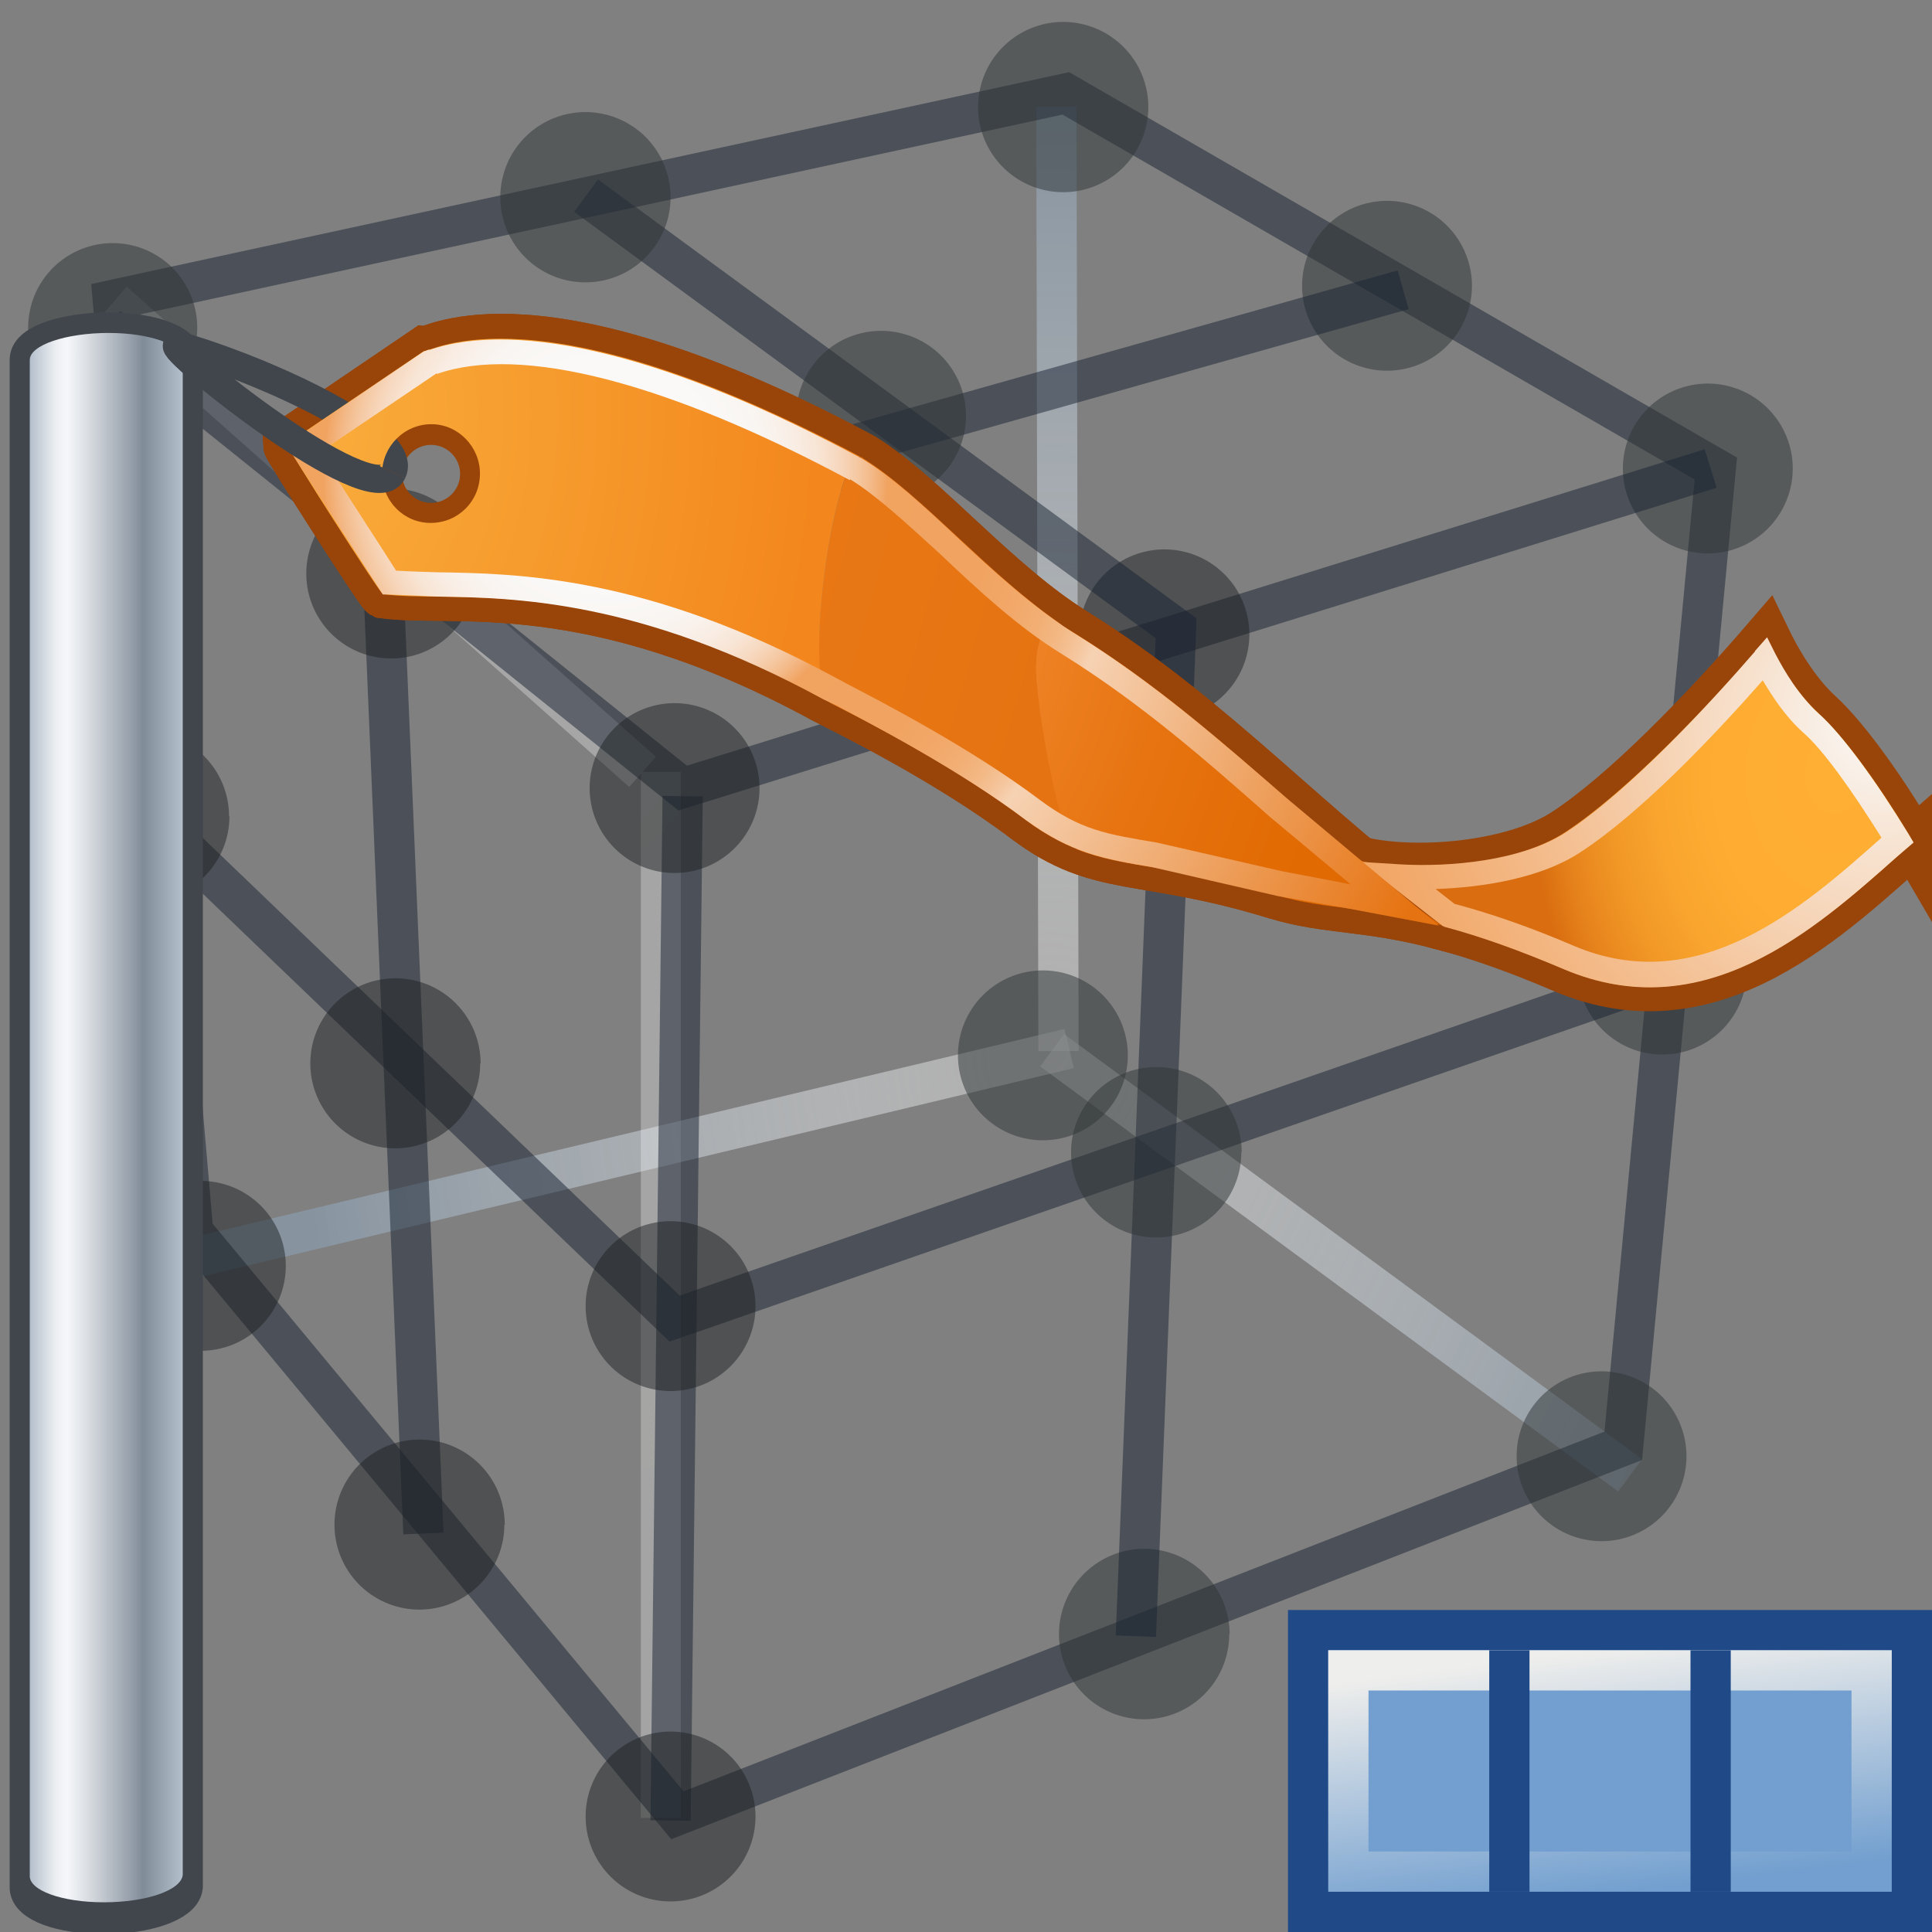 <svg xmlns="http://www.w3.org/2000/svg" width="48" height="48" xmlns:xlink="http://www.w3.org/1999/xlink"><rect width="100%" height="100%" fill="#808080" stroke="none"/><defs><linearGradient id="a"><stop offset="0" stop-color="#eeeeec"/><stop offset="1" stop-color="#eeeeec" stop-opacity="0"/></linearGradient><linearGradient id="F" x1="7.757" x2="8.513" y1="5" y2="11" xlink:href="#a" gradientUnits="userSpaceOnUse" gradientTransform="translate(32 36)"/><radialGradient id="p" cx="15.027" cy="177.013" r="22.242" gradientUnits="userSpaceOnUse" fy="177.013" fx="15.027"><stop offset="0" stop-color="#FAFAFA"/><stop offset=".127" stop-color="#FAF9F8"/><stop offset=".173" stop-color="#F9F5F1"/><stop offset=".206" stop-color="#F9EEE6"/><stop offset=".233" stop-color="#F8E5D5"/><stop offset=".255" stop-color="#F7D8BF"/><stop offset=".275" stop-color="#F5C9A3"/><stop offset=".293" stop-color="#F3B784"/><stop offset=".309" stop-color="#F1A360"/><stop offset=".425" stop-color="#F1A462"/><stop offset=".469" stop-color="#F2A869"/><stop offset=".502" stop-color="#F2AF75"/><stop offset=".528" stop-color="#F3B986"/><stop offset=".55" stop-color="#F5C59C"/><stop offset=".567" stop-color="#F6D2B3"/><stop offset="1" stop-color="#E67311"/></radialGradient><radialGradient id="o" cx="7.281" cy="1099.962" r="19.252" gradientUnits="userSpaceOnUse" gradientTransform="matrix(1 0 0 1.355 0 -1314.858)" fy="1099.962" fx="7.281"><stop offset="0" stop-color="#FAAF3D"/><stop offset=".047" stop-color="#F9AC3B"/><stop offset=".67" stop-color="#F3871D"/><stop offset="1" stop-color="#F17912"/></radialGradient><radialGradient id="n" cx="-31.126" cy="1083.686" r="60.708" gradientUnits="userSpaceOnUse" gradientTransform="matrix(1.022 0 0 1.385 19.871 -1543.928)" fy="1083.686" fx="-31.126"><stop offset="0" stop-color="#FAAF3D"/><stop offset=".126" stop-color="#F7A636"/><stop offset=".697" stop-color="#EB811B"/><stop offset="1" stop-color="#E67311"/></radialGradient><radialGradient id="m" cx="20.442" cy="1102.39" r="16.456" gradientUnits="userSpaceOnUse" gradientTransform="matrix(1.022 0 0 1.385 19.871 -1543.928)" fy="1102.39" fx="20.442"><stop offset=".258" stop-color="#F1872B"/><stop offset=".294" stop-color="#EF8427"/><stop offset=".515" stop-color="#E77411"/><stop offset=".729" stop-color="#E26B04"/><stop offset=".927" stop-color="#E06800"/></radialGradient><radialGradient id="l" cx="46.116" cy="182.995" r="13.683" gradientUnits="userSpaceOnUse" fy="182.995" fx="46.116"><stop offset="0" stop-color="#FAFAFA"/><stop offset=".238" stop-color="#F7E2CF"/><stop offset=".596" stop-color="#F4C093"/><stop offset=".861" stop-color="#F2AB6E"/><stop offset="1" stop-color="#F1A360"/></radialGradient><radialGradient id="k" cx="44.901" cy="1106.304" r="8.663" gradientUnits="userSpaceOnUse" gradientTransform="matrix(1.022 0 0 1.385 19.871 -1543.928)" fy="1106.304" fx="44.901"><stop offset="0" stop-color="#FFAF33"/><stop offset=".329" stop-color="#FEAD32"/><stop offset=".501" stop-color="#F9A52E"/><stop offset=".637" stop-color="#F19726"/><stop offset=".754" stop-color="#E7841C"/><stop offset=".854" stop-color="#D96D10"/></radialGradient><linearGradient id="j" x1="1.039" x2="4.754" y1="188.612" y2="188.612" gradientUnits="userSpaceOnUse" gradientTransform="matrix(1.022 0 0 1.022 19.871 -200.101)"><stop offset="0" stop-color="#B4BFCC"/><stop offset=".169" stop-color="#ECEFF2"/><stop offset=".242" stop-color="#F6F7FA"/><stop offset=".386" stop-color="#D8DCE1"/><stop offset=".699" stop-color="#8C96A2"/><stop offset=".742" stop-color="#818C99"/><stop offset="1" stop-color="#B4BFCC"/></linearGradient><radialGradient id="i" cx="114.888" cy="165.633" r="36.407" fx="114.888" fy="165.633" gradientUnits="userSpaceOnUse"><stop offset="0" stop-color="#efeeec" stop-opacity=".433"/><stop offset="1" stop-color="#8794A0"/></radialGradient><radialGradient cx="87.105" cy="220.009" r="5.976" gradientUnits="userSpaceOnUse" gradientTransform="translate(29.871 -24.189)" fy="220.009" fx="87.105"><stop offset="0" stop-color="#fff"/><stop offset=".219" stop-color="#F9D0AE"/><stop offset=".415" stop-color="#F5AB6D"/><stop offset=".579" stop-color="#F2903E"/><stop offset=".704" stop-color="#F07F21"/><stop offset=".775" stop-color="#EF7916"/><stop offset="1" stop-color="#CE5B0E"/></radialGradient><radialGradient cx="56.94" cy="220.716" r="3.676" fx="56.94" fy="220.716" gradientTransform="matrix(-1 0 0 1 174.769 -24.189)" gradientUnits="userSpaceOnUse"><stop offset="0" stop-color="#fff"/><stop offset=".219" stop-color="#F9D0AE"/><stop offset=".415" stop-color="#F5AB6D"/><stop offset=".579" stop-color="#F2903E"/><stop offset=".704" stop-color="#F07F21"/><stop offset=".775" stop-color="#EF7916"/><stop offset="1" stop-color="#CE5B0E"/></radialGradient><radialGradient cx="108.365" cy="211.694" r="5.976" gradientUnits="userSpaceOnUse" gradientTransform="translate(29.871 -24.189)" fy="211.694" fx="108.365"><stop offset="0" stop-color="#fff"/><stop offset=".219" stop-color="#F9D0AE"/><stop offset=".415" stop-color="#F5AB6D"/><stop offset=".579" stop-color="#F2903E"/><stop offset=".704" stop-color="#F07F21"/><stop offset=".775" stop-color="#EF7916"/><stop offset="1" stop-color="#CE5B0E"/></radialGradient><radialGradient cx="35.68" cy="212.401" r="3.676" fx="35.68" fy="212.401" gradientTransform="matrix(-1 0 0 1 174.769 -24.189)" gradientUnits="userSpaceOnUse"><stop offset="0" stop-color="#fff"/><stop offset=".219" stop-color="#F9D0AE"/><stop offset=".415" stop-color="#F5AB6D"/><stop offset=".579" stop-color="#F2903E"/><stop offset=".704" stop-color="#F07F21"/><stop offset=".775" stop-color="#EF7916"/><stop offset="1" stop-color="#CE5B0E"/></radialGradient><radialGradient cx="76.195" cy="206.884" r="5.977" gradientUnits="userSpaceOnUse" gradientTransform="translate(29.871 -24.189)" fy="206.884" fx="76.195"><stop offset="0" stop-color="#fff"/><stop offset=".219" stop-color="#F9D0AE"/><stop offset=".415" stop-color="#F5AB6D"/><stop offset=".579" stop-color="#F2903E"/><stop offset=".704" stop-color="#F07F21"/><stop offset=".775" stop-color="#EF7916"/><stop offset="1" stop-color="#CE5B0E"/></radialGradient><radialGradient cx="67.85" cy="207.592" r="3.676" fx="67.85" fy="207.592" gradientTransform="matrix(-1 0 0 1 174.769 -24.189)" gradientUnits="userSpaceOnUse"><stop offset="0" stop-color="#fff"/><stop offset=".219" stop-color="#F9D0AE"/><stop offset=".415" stop-color="#F5AB6D"/><stop offset=".579" stop-color="#F2903E"/><stop offset=".704" stop-color="#F07F21"/><stop offset=".775" stop-color="#EF7916"/><stop offset="1" stop-color="#CE5B0E"/></radialGradient><radialGradient cx="86.291" cy="196.491" r="5.977" gradientUnits="userSpaceOnUse" gradientTransform="translate(29.871 -24.189)" fy="196.491" fx="86.291"><stop offset="0" stop-color="#fff"/><stop offset=".219" stop-color="#F9D0AE"/><stop offset=".415" stop-color="#F5AB6D"/><stop offset=".579" stop-color="#F2903E"/><stop offset=".704" stop-color="#F07F21"/><stop offset=".775" stop-color="#EF7916"/><stop offset="1" stop-color="#CE5B0E"/></radialGradient><radialGradient cx="57.752" cy="197.199" r="3.676" fx="57.752" fy="197.199" gradientTransform="matrix(-1 0 0 1 174.769 -24.189)" gradientUnits="userSpaceOnUse"><stop offset="0" stop-color="#fff"/><stop offset=".219" stop-color="#F9D0AE"/><stop offset=".415" stop-color="#F5AB6D"/><stop offset=".579" stop-color="#F2903E"/><stop offset=".704" stop-color="#F07F21"/><stop offset=".775" stop-color="#EF7916"/><stop offset="1" stop-color="#CE5B0E"/></radialGradient><radialGradient cx="110.441" cy="189.72" r="5.976" gradientUnits="userSpaceOnUse" gradientTransform="translate(29.871 -24.189)" fy="189.72" fx="110.441"><stop offset="0" stop-color="#fff"/><stop offset=".219" stop-color="#F9D0AE"/><stop offset=".415" stop-color="#F5AB6D"/><stop offset=".579" stop-color="#F2903E"/><stop offset=".704" stop-color="#F07F21"/><stop offset=".775" stop-color="#EF7916"/><stop offset="1" stop-color="#CE5B0E"/></radialGradient><radialGradient cx="33.604" cy="190.427" r="3.676" fx="33.604" fy="190.427" gradientTransform="matrix(-1 0 0 1 174.769 -24.189)" gradientUnits="userSpaceOnUse"><stop offset="0" stop-color="#fff"/><stop offset=".219" stop-color="#F9D0AE"/><stop offset=".415" stop-color="#F5AB6D"/><stop offset=".579" stop-color="#F2903E"/><stop offset=".704" stop-color="#F07F21"/><stop offset=".775" stop-color="#EF7916"/><stop offset="1" stop-color="#CE5B0E"/></radialGradient><radialGradient cx="95.831" cy="181.284" r="5.976" gradientUnits="userSpaceOnUse" gradientTransform="translate(29.871 -24.189)" fy="181.284" fx="95.831"><stop offset="0" stop-color="#fff"/><stop offset=".219" stop-color="#F9D0AE"/><stop offset=".415" stop-color="#F5AB6D"/><stop offset=".579" stop-color="#F2903E"/><stop offset=".704" stop-color="#F07F21"/><stop offset=".775" stop-color="#EF7916"/><stop offset="1" stop-color="#CE5B0E"/></radialGradient><radialGradient cx="48.213" cy="181.991" r="3.676" fx="48.213" fy="181.991" gradientTransform="matrix(-1 0 0 1 174.769 -24.189)" gradientUnits="userSpaceOnUse"><stop offset="0" stop-color="#fff"/><stop offset=".219" stop-color="#F9D0AE"/><stop offset=".415" stop-color="#F5AB6D"/><stop offset=".579" stop-color="#F2903E"/><stop offset=".704" stop-color="#F07F21"/><stop offset=".775" stop-color="#EF7916"/><stop offset="1" stop-color="#CE5B0E"/></radialGradient><radialGradient cx="74.396" cy="185.927" r="5.977" gradientUnits="userSpaceOnUse" gradientTransform="translate(29.871 -24.189)" fy="185.927" fx="74.396"><stop offset="0" stop-color="#fff"/><stop offset=".219" stop-color="#F9D0AE"/><stop offset=".415" stop-color="#F5AB6D"/><stop offset=".579" stop-color="#F2903E"/><stop offset=".704" stop-color="#F07F21"/><stop offset=".775" stop-color="#EF7916"/><stop offset="1" stop-color="#CE5B0E"/></radialGradient><radialGradient cx="69.649" cy="186.635" r="3.676" fx="69.649" fy="186.635" gradientTransform="matrix(-1 0 0 1 174.769 -24.189)" gradientUnits="userSpaceOnUse"><stop offset="0" stop-color="#fff"/><stop offset=".219" stop-color="#F9D0AE"/><stop offset=".415" stop-color="#F5AB6D"/><stop offset=".579" stop-color="#F2903E"/><stop offset=".704" stop-color="#F07F21"/><stop offset=".775" stop-color="#EF7916"/><stop offset="1" stop-color="#CE5B0E"/></radialGradient><radialGradient id="h" cx="114.328" cy="171.99" r="55.614" gradientUnits="userSpaceOnUse" fy="171.99" fx="114.328"><stop offset=".006" stop-color="#fff"/><stop offset="1" stop-color="#EFEEEC"/></radialGradient><radialGradient id="g" cx="118.36" cy="201.173" r="25.109" gradientUnits="userSpaceOnUse" fy="201.173" fx="118.36"><stop offset="0" stop-color="#BABDB6"/><stop offset=".826" stop-color="#545652"/><stop offset="1" stop-color="#2D3335"/></radialGradient><radialGradient id="f" cx="114.324" cy="171.986" r="55.631" gradientUnits="userSpaceOnUse" fy="171.986" fx="114.324"><stop offset="0" stop-color="#fff"/><stop offset="1" stop-color="#EFEEEC"/></radialGradient><radialGradient id="e" cx="105.153" cy="165.035" r="24.157" gradientUnits="userSpaceOnUse" fy="165.035" fx="105.153"><stop offset="0" stop-color="#fff"/><stop offset="1" stop-color="#545652"/></radialGradient><radialGradient id="d" cx="137.673" cy="202.162" r="44.368" fx="137.673" fy="202.162" gradientUnits="userSpaceOnUse"><stop offset="0" stop-color="#BAD1D7"/><stop offset=".826" stop-color="#6D7580"/><stop offset="1" stop-color="#41454C"/></radialGradient><radialGradient id="c" cx="103.865" cy="160.998" r="62.509" fx="103.865" fy="160.998" gradientUnits="userSpaceOnUse"><stop offset="0" stop-color="#fff"/><stop offset="1" stop-color="#8794A0"/></radialGradient><radialGradient id="b" cx="110.686" cy="201.857" r="48.528" fx="110.686" fy="201.857" gradientUnits="userSpaceOnUse"><stop offset="0" stop-color="#BAD1D7"/><stop offset="1" stop-color="#8794A0"/></radialGradient><radialGradient cx="95.96" cy="202.196" r="5.977" gradientUnits="userSpaceOnUse" gradientTransform="translate(29.871 -24.189)" fy="202.196" fx="95.96"><stop offset="0" stop-color="#fff"/><stop offset=".219" stop-color="#F9D0AE"/><stop offset=".415" stop-color="#F5AB6D"/><stop offset=".579" stop-color="#F2903E"/><stop offset=".704" stop-color="#F07F21"/><stop offset=".775" stop-color="#EF7916"/><stop offset="1" stop-color="#CE5B0E"/></radialGradient><radialGradient cx="48.084" cy="202.904" r="3.676" fx="48.084" fy="202.904" gradientTransform="matrix(-1 0 0 1 174.769 -24.189)" gradientUnits="userSpaceOnUse"><stop offset="0" stop-color="#fff"/><stop offset=".219" stop-color="#F9D0AE"/><stop offset=".415" stop-color="#F5AB6D"/><stop offset=".579" stop-color="#F2903E"/><stop offset=".704" stop-color="#F07F21"/><stop offset=".775" stop-color="#EF7916"/><stop offset="1" stop-color="#CE5B0E"/></radialGradient><radialGradient cx="110.686" cy="201.857" r="48.528" xlink:href="#b" gradientUnits="userSpaceOnUse" fx="110.686" fy="201.857"/><radialGradient cx="103.865" cy="160.998" r="62.509" xlink:href="#c" gradientUnits="userSpaceOnUse" fx="103.865" fy="160.998"/><radialGradient cx="137.673" cy="202.162" r="44.368" xlink:href="#d" gradientUnits="userSpaceOnUse" fx="137.673" fy="202.162"/><radialGradient cx="105.153" cy="165.035" r="24.157" xlink:href="#e" gradientUnits="userSpaceOnUse" fx="105.153" fy="165.035"/><radialGradient cx="114.324" cy="171.986" r="55.631" xlink:href="#f" gradientUnits="userSpaceOnUse" fx="114.324" fy="171.986"/><radialGradient cx="118.36" cy="201.173" r="25.109" xlink:href="#g" gradientUnits="userSpaceOnUse" fx="118.36" fy="201.173"/><radialGradient cx="114.328" cy="171.99" r="55.614" xlink:href="#h" gradientUnits="userSpaceOnUse" fx="114.328" fy="171.99"/><radialGradient id="q" cx="28.52" cy="25.868" r="17.591" xlink:href="#i" fx="28.52" fy="25.868" gradientTransform="matrix(1 .02 -.025 1.233 .66 -6.972)" gradientUnits="userSpaceOnUse"/><radialGradient cx="110.686" cy="201.857" r="48.528" xlink:href="#b" gradientUnits="userSpaceOnUse" fx="110.686" fy="201.857"/><radialGradient cx="103.865" cy="160.998" r="62.509" xlink:href="#c" gradientUnits="userSpaceOnUse" fx="103.865" fy="160.998"/><radialGradient cx="137.673" cy="202.162" r="44.368" xlink:href="#d" gradientUnits="userSpaceOnUse" fx="137.673" fy="202.162"/><radialGradient cx="105.153" cy="165.035" r="24.157" xlink:href="#e" gradientUnits="userSpaceOnUse" fx="105.153" fy="165.035"/><radialGradient cx="114.324" cy="171.986" r="55.631" xlink:href="#f" gradientUnits="userSpaceOnUse" fx="114.324" fy="171.986"/><radialGradient cx="118.36" cy="201.173" r="25.109" xlink:href="#g" gradientUnits="userSpaceOnUse" fx="118.36" fy="201.173"/><radialGradient cx="114.328" cy="171.99" r="55.614" xlink:href="#h" gradientUnits="userSpaceOnUse" fx="114.328" fy="171.99"/><radialGradient id="w" cx="118.36" cy="201.173" r="25.109" xlink:href="#g" gradientUnits="userSpaceOnUse" fx="118.36" fy="201.173"/><radialGradient id="x" cx="114.328" cy="171.99" r="55.614" xlink:href="#h" gradientUnits="userSpaceOnUse" fx="114.328" fy="171.99"/><radialGradient id="u" cx="105.153" cy="165.035" r="24.157" xlink:href="#e" gradientUnits="userSpaceOnUse" fx="105.153" fy="165.035"/><radialGradient id="v" cx="114.324" cy="171.986" r="55.631" xlink:href="#f" gradientUnits="userSpaceOnUse" fx="114.324" fy="171.986"/><radialGradient id="r" cx="28.52" cy="25.868" r="17.591" xlink:href="#i" gradientUnits="userSpaceOnUse" gradientTransform="matrix(1 .02 -.025 1.233 .66 -6.972)" fx="28.52" fy="25.868"/><radialGradient id="s" cx="28.52" cy="25.868" r="17.591" xlink:href="#i" gradientUnits="userSpaceOnUse" gradientTransform="matrix(1 .02 -.025 1.233 .66 -6.972)" fx="28.52" fy="25.868"/><radialGradient id="t" cx="28.52" cy="25.868" r="17.591" xlink:href="#i" gradientUnits="userSpaceOnUse" gradientTransform="matrix(1 .02 -.025 1.233 .66 -6.972)" fx="28.52" fy="25.868"/><linearGradient id="y" x1="1.039" x2="4.754" y1="188.612" y2="188.612" xlink:href="#j" gradientUnits="userSpaceOnUse" gradientTransform="matrix(1.022 0 0 1.022 19.871 -200.101)"/><radialGradient id="z" cx="44.901" cy="1106.304" r="8.663" xlink:href="#k" gradientUnits="userSpaceOnUse" gradientTransform="matrix(1.022 0 0 1.385 19.871 -1543.928)" fx="44.901" fy="1106.304"/><radialGradient id="A" cx="46.116" cy="182.995" r="13.683" xlink:href="#l" gradientUnits="userSpaceOnUse" fx="46.116" fy="182.995"/><radialGradient id="B" cx="20.442" cy="1102.39" r="16.456" xlink:href="#m" gradientUnits="userSpaceOnUse" gradientTransform="matrix(1.022 0 0 1.385 19.871 -1543.928)" fx="20.442" fy="1102.39"/><radialGradient id="C" cx="-31.126" cy="1083.686" r="60.708" xlink:href="#n" gradientUnits="userSpaceOnUse" gradientTransform="matrix(1.022 0 0 1.385 19.871 -1543.928)" fx="-31.126" fy="1083.686"/><radialGradient id="D" cx="7.281" cy="1099.962" r="19.252" xlink:href="#o" gradientUnits="userSpaceOnUse" gradientTransform="matrix(1 0 0 1.355 0 -1314.858)" fx="7.281" fy="1099.962"/><radialGradient id="E" cx="15.027" cy="177.013" r="22.242" xlink:href="#p" gradientUnits="userSpaceOnUse" fx="15.027" fy="177.013"/></defs><g><g fill="none" stroke="url(#q)" stroke-width=".947" transform="matrix(1.056 0 0 1.056 -4.062 -.835)"><path stroke="url(#r)" d="M29 25.46L8 30.48"/><path stroke="url(#s)" d="M28.6 25.5L42.2 35.5"/><path stroke="url(#t)" d="M28.7 3.3l.05 22.22"/></g><g transform="matrix(1.105 0 0 1.105 -114.071 -173.336)" opacity=".3"><radialGradient cx="105.153" cy="165.035" r="24.157" fx="105.153" fy="165.035" gradientUnits="userSpaceOnUse"><stop offset="0" stop-color="#fff"/><stop offset="1" stop-color="#545652"/></radialGradient><path fill="url(#u)" d="M117.7 174.22l-11.9-10.56" enable-background="new"/><radialGradient cx="114.324" cy="171.986" r="55.631" fx="114.324" fy="171.986" gradientUnits="userSpaceOnUse"><stop offset="0" stop-color="#fff"/><stop offset="1" stop-color="#EFEEEC"/></radialGradient><path fill="url(#v)" d="M105.5 164l11.88 10.56.6-.68-11.9-10.57-.6.7z"/></g><g transform="matrix(1.105 0 0 1.105 -114.071 -173.336)" opacity=".3"><radialGradient cx="118.36" cy="201.173" r="25.109" fx="118.36" fy="201.173" gradientUnits="userSpaceOnUse"><stop offset="0" stop-color="#BABDB6"/><stop offset=".826" stop-color="#545652"/><stop offset="1" stop-color="#2D3335"/></radialGradient><path fill="url(#w)" d="M118.5 197.74l-.8-23.52" enable-background="new"/><radialGradient cx="114.328" cy="171.99" r="55.614" fx="114.328" fy="171.99" gradientUnits="userSpaceOnUse"><stop offset=".006" stop-color="#fff"/><stop offset="1" stop-color="#EFEEEC"/></radialGradient><path fill="url(#x)" d="M117.64 174.22h.9v23.52h-.9z"/></g><path fill="none" stroke="#192333" stroke-opacity=".502" stroke-width=".996" d="M2.8 7.45l23.68-5.13 16.15 9.32-2.3 24.28-23.5 9.18L4.8 30.6l-2-23.15z"/><path fill="#2e3436" fill-opacity=".502" fill-rule="evenodd" stroke="#eeeeec" stroke-width=".87.15" d="M28.53 2.66a2.1 2.1 0 1 1-4.23 0 2.1 2.1 0 1 1 4.23 0z" color="#000" overflow="visible" enable-background="accumulate"/><path fill="#2e3436" fill-opacity=".502" fill-rule="evenodd" stroke="#eeeeec" stroke-width=".87.15" d="M44.54 11.64a2.1 2.1 0 1 1-4.22 0 2.1 2.1 0 1 1 4.22 0z" color="#000" overflow="visible" enable-background="accumulate"/><path fill="#2e3436" fill-opacity=".502" fill-rule="evenodd" stroke="#eeeeec" stroke-width=".87.15" d="M41.9 36.18a2.1 2.1 0 1 1-4.22 0 2.1 2.1 0 1 1 4.22 0z" color="#000" overflow="visible" enable-background="accumulate"/><path fill="#2e3436" fill-opacity=".502" fill-rule="evenodd" stroke="#eeeeec" stroke-width=".87.15" d="M28.02 26.22a2.1 2.1 0 1 1-4.22 0 2.1 2.1 0 1 1 4.22 0z" color="#000" overflow="visible" enable-background="accumulate"/><path fill="#1e2224" fill-opacity=".502" fill-rule="evenodd" stroke="#eeeeec" stroke-width=".87.15" d="M7.1 31.45a2.1 2.1 0 1 1-4.22 0 2.1 2.1 0 1 1 4.22 0z" color="#000" overflow="visible" enable-background="accumulate"/><path fill="#2e3436" fill-opacity=".502" fill-rule="evenodd" stroke="#eeeeec" stroke-width=".87.15" d="M30.54 40.6a2.1 2.1 0 1 1-4.23 0 2.1 2.1 0 1 1 4.24 0z" color="#000" overflow="visible" enable-background="accumulate"/><path fill="#2e3436" fill-opacity=".502" fill-rule="evenodd" stroke="#eeeeec" stroke-width=".87.15" d="M43.4 24.1a2.1 2.1 0 1 1-4.2 0 2.1 2.1 0 1 1 4.2 0z" color="#000" overflow="visible" enable-background="accumulate"/><path fill="#2e3436" fill-opacity=".502" fill-rule="evenodd" stroke="#eeeeec" stroke-width=".87.15" d="M36.57 7.1a2.1 2.1 0 1 1-4.22 0 2.1 2.1 0 1 1 4.22 0z" color="#000" overflow="visible" enable-background="accumulate"/><path fill="none" stroke="#192333" stroke-opacity=".502" d="M16.96 19.78l-.3 25.45" color="#000" overflow="visible" enable-background="accumulate"/><path fill="none" stroke="#192333" stroke-opacity=".502" d="M42.5 11.64l-25.54 7.94L2.68 8.12" color="#000" overflow="visible" enable-background="accumulate"/><path fill="#1e2224" fill-opacity=".502" fill-rule="evenodd" stroke="#eeeeec" stroke-width=".87.15" d="M31.04 15.76a2.1 2.1 0 1 1-4.22 0 2.1 2.1 0 1 1 4.22 0z" color="#000" overflow="visible" enable-background="accumulate"/><path fill="#2e3436" fill-opacity=".502" fill-rule="evenodd" stroke="#eeeeec" stroke-width=".87.15" d="M4.9 8.14a2.1 2.1 0 1 1-4.2 0 2.1 2.1 0 1 1 4.2 0z" color="#000" overflow="visible" enable-background="accumulate"/><path fill="#1e2224" fill-opacity=".502" fill-rule="evenodd" stroke="#eeeeec" stroke-width=".87.15" d="M18.87 19.58a2.1 2.1 0 1 1-4.22 0 2.1 2.1 0 1 1 4.22 0z" color="#000" overflow="visible" enable-background="accumulate"/><path fill="#1e2224" fill-opacity=".502" fill-rule="evenodd" stroke="#eeeeec" stroke-width=".87.15" d="M18.77 45.13a2.1 2.1 0 1 1-4.22 0 2.1 2.1 0 1 1 4.22 0z" color="#000" overflow="visible" enable-background="accumulate"/><path fill="none" stroke="#192333" stroke-opacity=".502" d="M41.4 24.2l-24.64 8.56L3.88 20.4" color="#000" overflow="visible" enable-background="accumulate"/><path fill="#1e2224" fill-opacity=".502" fill-rule="evenodd" stroke="#eeeeec" stroke-width=".87.15" d="M18.77 32.45a2.1 2.1 0 1 1-4.22 0 2.1 2.1 0 1 1 4.22 0z" color="#000" overflow="visible" enable-background="accumulate"/><path fill="#1e2224" fill-opacity=".502" fill-rule="evenodd" stroke="#eeeeec" stroke-width=".87.15" d="M5.7 20.28a2.1 2.1 0 1 1-4.23 0 2.1 2.1 0 1 1 4.22 0z" color="#000" overflow="visible" enable-background="accumulate"/><path fill="none" stroke="#192333" stroke-opacity=".502" d="M28.22 40.65l1-25.04L14.56 4.86" color="#000" overflow="visible" enable-background="accumulate"/><path fill="#2e3436" fill-opacity=".502" fill-rule="evenodd" stroke="#eeeeec" stroke-width=".87.15" d="M30.84 28.63a2.1 2.1 0 1 1-4.23 0 2.1 2.1 0 1 1 4.24 0z" color="#000" overflow="visible" enable-background="accumulate"/><path fill="#2e3436" fill-opacity=".502" fill-rule="evenodd" stroke="#eeeeec" stroke-width=".87.15" d="M16.66 4.9a2.1 2.1 0 1 1-4.23 0 2.1 2.1 0 1 1 4.23 0z" color="#000" overflow="visible" enable-background="accumulate"/><path fill="none" stroke="#192333" stroke-opacity=".502" d="M10.52 38.1l-1-23.75L34.86 7.2" color="#000" overflow="visible" enable-background="accumulate"/><path fill="#2e3436" fill-opacity=".502" fill-rule="evenodd" stroke="#eeeeec" stroke-width=".87.15" d="M24 10.33a2.1 2.1 0 1 1-4.22 0 2.1 2.1 0 1 1 4.22 0z" color="#000" overflow="visible" enable-background="accumulate"/><path fill="#1e2224" fill-opacity=".502" fill-rule="evenodd" stroke="#eeeeec" stroke-width=".87.15" d="M11.83 14.25a2.1 2.1 0 1 1-4.22 0 2.1 2.1 0 1 1 4.23 0z" color="#000" overflow="visible" enable-background="accumulate"/><path fill="#1e2224" fill-opacity=".502" fill-rule="evenodd" stroke="#eeeeec" stroke-width=".87.15" d="M11.93 26.42a2.1 2.1 0 1 1-4.22 0 2.1 2.1 0 1 1 4.23 0z" color="#000" overflow="visible" enable-background="accumulate"/><path fill="#1e2224" fill-opacity=".502" fill-rule="evenodd" stroke="#eeeeec" stroke-width=".87.15" d="M12.53 37.88a2.1 2.1 0 1 1-4.22 0 2.1 2.1 0 1 1 4.23 0z" color="#000" overflow="visible" enable-background="accumulate"/><g transform="translate(-20.19 30.952)"><path fill="none" stroke="#41464c" d="M24.73-22.02v37.94c-.04.37-.9.68-1.96.68-1.05 0-1.87-.3-1.84-.68v-37.94c0-.37.9-.67 1.96-.67 1.04 0 1.86.3 1.83.68"/><path fill="none" stroke="#994408" stroke-width="1.2" d="M67.73-10.03c-2.02 1.76-4.96 4.74-8.7 3.15-1.23-.53-2.2-.85-3-1.07l-2.1-1.63c1.38.35 3.86.15 5.15-.7 1.47-.96 3.45-3 5-4.8.28.58.74 1.35 1.3 1.86.68.62 1.62 1.95 2.35 3.2z"/><path fill="none" stroke="#994408" stroke-width="1.2" d="M56.02-7.95c-1.87-.5-2.82-.37-4.12-.76-3.36-1.03-4.38-.5-6.22-1.88-1.98-1.5-4.6-2.77-5.04-3-5.78-3.15-9.22-2.36-10.93-2.6-.1-.05-2.4-3.66-2.4-3.73 0 0 3.04-2.06 3.42-2.32.18.03 2.8-1.7 10.9 2.65 1.55.97 3.33 3.15 5.27 4.35 3.52 2.2 5.88 4.96 9.05 7.22l.07.05z"/><path fill="none" stroke="#994408" stroke-width="1.2" d="M56.02-7.95c-1.87-.5-2.82-.37-4.12-.76-3.36-1.03-4.38-.5-6.22-1.88-1.98-1.5-4.6-2.77-5.04-3-5.78-3.15-9.22-2.36-10.93-2.6-.1-.05-2.4-3.66-2.4-3.73 0 0 3.04-2.06 3.42-2.32.18.03 2.8-1.7 10.9 2.65 1.55.97 3.33 3.15 5.27 4.35 3.52 2.2 5.88 4.96 9.05 7.22l.07.05z"/><circle cx="10.792" cy="177.028" r="1.194" fill="none" stroke="#994408" stroke-width=".979" transform="matrix(1.022 0 0 1.022 19.871 -200.101)"/><path fill="url(#y)" d="M24.73-22.02v37.65c-.04.38-.9.68-1.96.68-1.05 0-1.87-.3-1.84-.67v-37.65c0-.37.9-.67 1.96-.67 1.04 0 1.86.3 1.83.68"/><path fill="none" stroke="#41464c" stroke-width=".7" d="M24.6-22.37c1.74.46 5.8 2.2 5.34 3.15"/><path fill="url(#z)" d="M67.73-10.03c-2.02 1.76-4.96 4.74-8.7 3.15-1.23-.53-2.2-.85-3-1.07l-2.1-1.63c1.38.35 3.86.15 5.15-.7 1.47-.96 3.45-3 5-4.8.28.58.74 1.35 1.3 1.86.68.62 1.62 1.95 2.35 3.2z"/><g transform="matrix(1.022 0 0 1.022 19.871 -200.101)"><radialGradient cx="46.116" cy="182.995" r="13.683" fx="46.116" fy="182.995" gradientUnits="userSpaceOnUse"><stop offset="0" stop-color="#FAFAFA"/><stop offset=".238" stop-color="#F7E2CF"/><stop offset=".596" stop-color="#F4C093"/><stop offset=".861" stop-color="#F2AB6E"/><stop offset="1" stop-color="#F1A360"/></radialGradient><path fill="url(#A)" d="M42.98 181.34c-1.04 1.2-3 3.35-4.6 4.4-1.08.7-2.84.85-4.03.78l-.96-.06 1.98 1.55.06.03c.9.24 1.84.58 2.9 1.03 3.4 1.44 6.1-.96 8.08-2.72l.42-.36-.13-.22c-.8-1.3-1.6-2.4-2.16-2.9-.5-.45-.85-1.05-1.07-1.47l-.2-.4-.3.34zm.18.7c.24.4.54.87.97 1.26.5.43 1.2 1.42 1.92 2.57 0 0-.03.03-.03.03-1.86 1.65-4.4 3.9-7.45 2.6-1.05-.45-2-.78-2.9-1.02-.06-.05-.45-.35-.46-.36 1.18-.04 2.56-.27 3.5-.88 1.54-1 3.36-2.95 4.46-4.2z"/></g><path fill="url(#B)" d="M46.56-15.43c-.42-.32-.68.57-.64 1.23.06 1.04.6 4.22 1.05 4.36 1.2.47 2.42.37 4.93 1.13 1.3.38 2.25.26 4.12.75L55.95-8c-3.17-2.27-5.53-5.03-9.06-7.22-.12-.07-.23-.14-.34-.2z"/><path fill="url(#C)" d="M46.97-9.85c-.4-.15-.83-.38-1.3-.73-1.97-1.5-4.4-2.67-4.84-2.9-.76-.42.12-6.44.78-6.1 1.5.93 3.15 2.92 4.96 4.15-.42-.32-.68.57-.64 1.23.06 1.04.6 4.22 1.05 4.35z"/><g transform="matrix(1.022 0 0 1.022 19.871 -200.101)"><radialGradient cx="7.281" cy="1099.962" r="19.252" fx="7.281" fy="1099.962" gradientTransform="matrix(1 0 0 1.355 0 -1314.858)" gradientUnits="userSpaceOnUse"><stop offset="0" stop-color="#FAAF3D"/><stop offset=".047" stop-color="#F9AC3B"/><stop offset=".67" stop-color="#F3871D"/><stop offset="1" stop-color="#F17912"/></radialGradient><path fill="url(#D)" d="M21.28 176.64c-7.93-4.25-10.48-2.56-10.66-2.6-.38.26-3.34 2.26-3.34 2.26 0 .07 2.24 3.6 2.34 3.65 1.68.24 5.05-.54 10.7 2.54l.2.1c-.75-.4.1-6.3.76-5.96zm-10.5 1.58c-.65 0-1.18-.53-1.18-1.2 0-.65.53-1.2 1.2-1.2.65 0 1.18.55 1.18 1.2 0 .67-.53 1.2-1.2 1.2z"/></g><g transform="matrix(1.022 0 0 1.022 19.871 -200.101)"><radialGradient cx="15.027" cy="177.013" r="22.242" fx="15.027" fy="177.013" gradientUnits="userSpaceOnUse"><stop offset="0" stop-color="#FAFAFA"/><stop offset=".127" stop-color="#FAF9F8"/><stop offset=".173" stop-color="#F9F5F1"/><stop offset=".206" stop-color="#F9EEE6"/><stop offset=".233" stop-color="#F8E5D5"/><stop offset=".255" stop-color="#F7D8BF"/><stop offset=".275" stop-color="#F5C9A3"/><stop offset=".293" stop-color="#F3B784"/><stop offset=".309" stop-color="#F1A360"/><stop offset=".425" stop-color="#F1A462"/><stop offset=".469" stop-color="#F2A869"/><stop offset=".502" stop-color="#F2AF75"/><stop offset=".528" stop-color="#F3B986"/><stop offset=".55" stop-color="#F5C59C"/><stop offset=".567" stop-color="#F6D2B3"/><stop offset="1" stop-color="#E67311"/></radialGradient><path fill="url(#E)" d="M10.75 174l-.15.06-3.33 2.26 2.35 3.64h.14l1.17.05c1.86.03 4.95.07 9.4 2.5l.3.14c.8.43 2.96 1.54 4.63 2.8 1.1.8 1.88.94 3.07 1.14l3.04.7 1.7.3s2.22.42 2.22.42l-3.7-3.1c-1.57-1.36-3.18-2.78-5.15-4-1-.63-1.96-1.5-2.87-2.35-.82-.77-1.58-1.47-2.3-1.9-4.6-2.48-8.34-3.4-10.53-2.64zm10.23 3.16c.65.4 1.4 1.1 2.17 1.8.95.9 1.92 1.8 2.98 2.45 1.93 1.2 3.52 2.6 5.07 3.97 0 0 1.12.93 1.95 1.63-.06-.02-1.66-.32-1.66-.32l-3.06-.7c-1.2-.2-1.85-.3-2.83-1.03-1.7-1.28-3.88-2.4-4.7-2.83l-.3-.16c-4.57-2.48-7.75-2.52-9.66-2.55 0 0-.7-.02-1-.04-.12-.2-1.6-2.48-1.85-2.88.15-.1 2.84-1.92 2.84-1.92v.02c2.04-.72 5.6.2 10.04 2.58z"/></g><path fill="none" stroke="#41464c" stroke-width=".7" d="M29.94-19.22c-.5 1.04-5.7-3.15-5.34-3.15"/></g><path fill="#729fcf" fill-rule="evenodd" stroke="#204a87" stroke-dashoffset="4.2" d="M32.5 40.5h15v7h-15z" color="#000" stroke-linecap="square" overflow="visible"/><path fill="none" stroke="url(#F)" stroke-dashoffset="4.2" d="M33.5 41.5h13v5h-13z" color="#000" stroke-linecap="square" overflow="visible"/><path fill="none" stroke="#204a87" d="M37.5 41.5v5" stroke-linecap="square"/><path fill="none" stroke="#204a87" d="M42.5 41.5v5" stroke-linecap="square"/></g></svg>